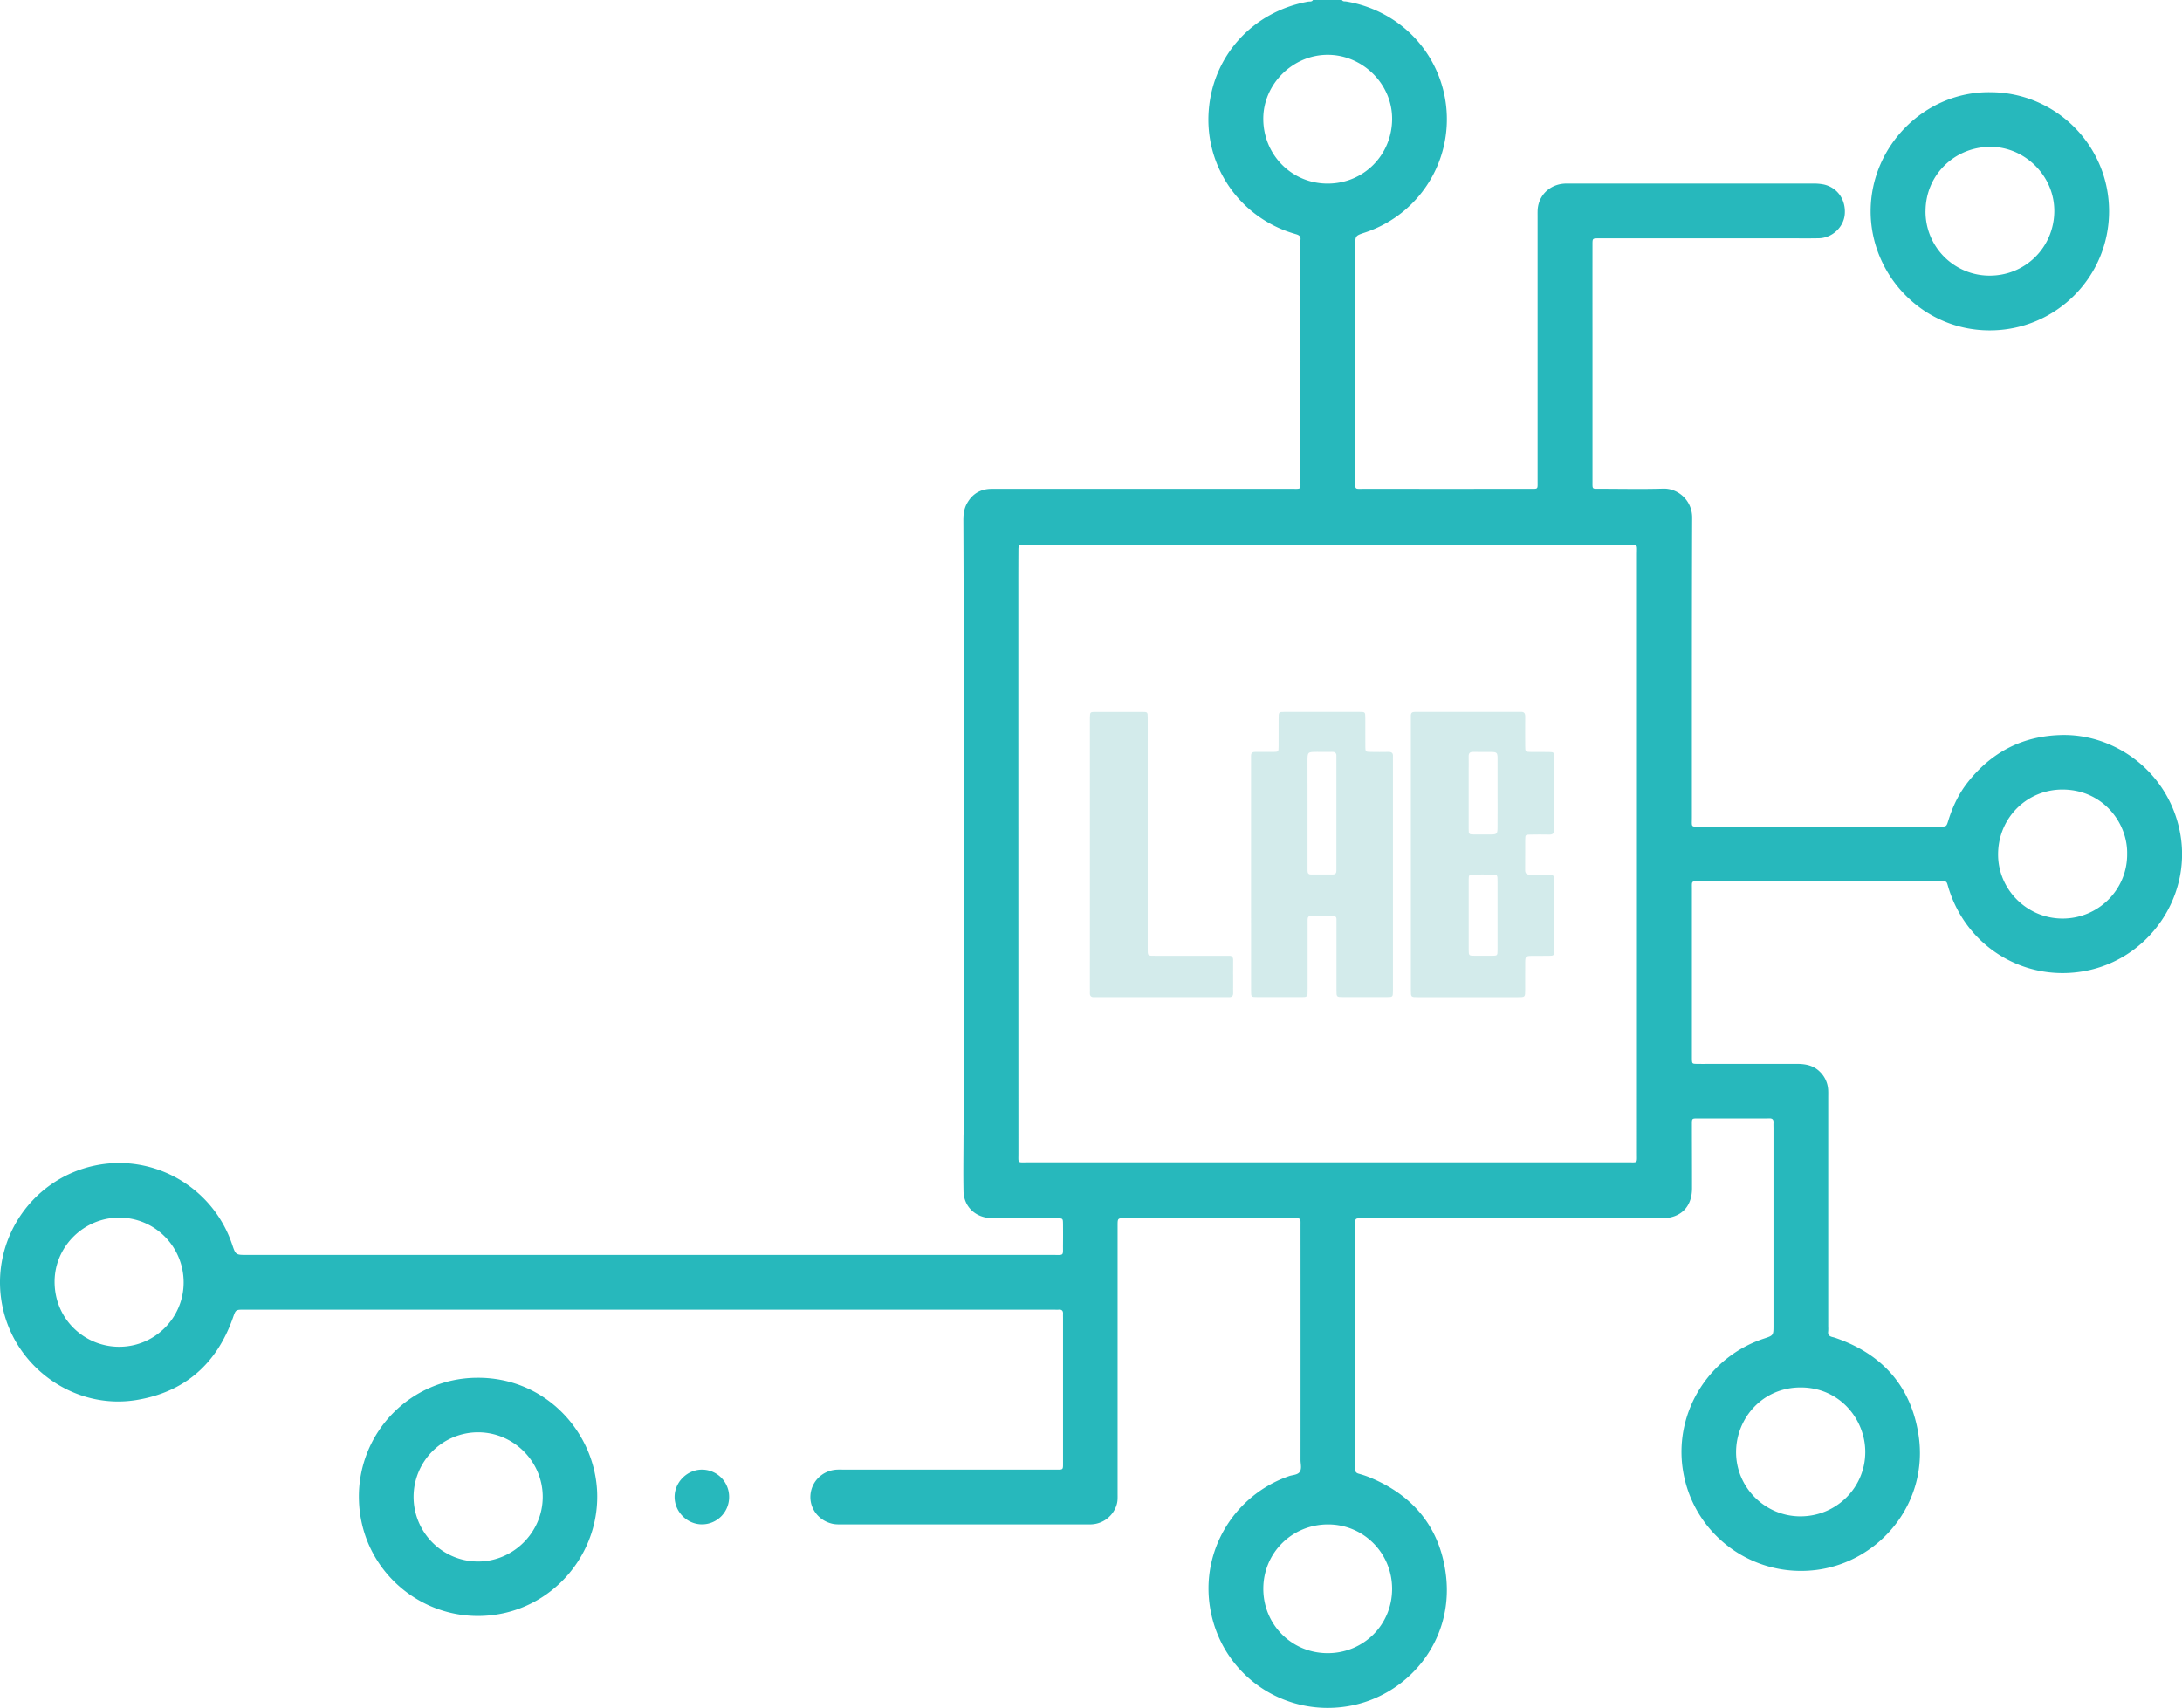 <svg id="Layer_1" data-name="Layer 1" xmlns="http://www.w3.org/2000/svg" viewBox="0 0 3167.46 2479.28"><defs><style>.cls-1{fill:#27b8bc}.cls-2{fill:#d3ebeb}</style></defs><path class="cls-1" d="M1948 0c1.43 2.57 4.07 1.8 6.24 2.17 70.89 11.83 126.56 64.17 141.95 133.38a173.1 173.1 0 01-114.8 202c-14.07 4.66-14.07 4.66-14.07 19.64v339.86c0 14.44-1.22 12.64 13 12.65q119.47.07 238.93 0h2c11.69-.07 10.79 1 10.79-10.77V314.09c0-4.66-.18-9.4.6-13.95 3.19-18.91 18.46-32.2 38.15-33.55 2.65-.19 5.33-.07 8-.07h352.9a71.15 71.15 0 0115.89 1.34c19.73 4.45 32.12 22.13 30.33 43.28-1.59 18.71-18.27 34.34-37.63 34.74-15.32.31-30.65.09-46 .09H2320.4c-8.58.12-8.68.12-8.69 8.87q-.06 63.47 0 126.94v216.91c0 12-.81 10.91 10.61 10.92 30.66 0 61.34.71 92-.21 21.77-.66 42.18 17.38 42.09 42.17-.52 144.94-.38 289.88-.39 434.82 0 15.37-2.2 13.56 14 13.57q171.45.07 342.9 0h4c8.53-.09 8.62-.06 11.35-8.88 6.27-20.23 15.24-39.11 28.43-55.76 34.76-43.88 79.81-67.1 136.17-68.29 80.24-1.69 157.69 56.68 172.41 145.48 15.16 91.53-47.35 180.15-138.89 197.1-86.79 16.07-170.29-34.14-197.22-118.51-4.27-13.35-1.16-11.69-16.23-11.7q-172.44-.06-344.9 0c-13.26 0-12-1.28-12 11.54v245.9c.24 7.24.25 7.39 7.22 7.51 9 .15 18 0 27 0h118c12.72 0 24.49 2.16 33.86 11.79a39.78 39.78 0 0111.72 26.8c.17 3.66.05 7.33.05 11v331.86a50.91 50.91 0 01-.05 7c-.75 5.14 2 7.26 6.44 8.23a49.77 49.77 0 015.73 1.74c66.89 23.55 108.14 70.12 118.95 140 15.48 100-57.84 185.71-150 196.47-94.47 11-179.78-54.83-192.5-148.74-11.1-82 38.65-161 117.78-187.17 14.22-4.69 14.22-4.69 14.22-19.48v-285.79c0-2.67-.16-5.34 0-8 .31-4.58-1.34-6.68-6.27-6.49-8 .3-16 .08-24 .08h-80c-8.08 0-8.16.14-8.15 8.39 0 31 .2 62 .16 93 0 26.68-16 43-42.72 43.48-15.66.28-31.32.06-47 .06h-386.95c-13.37 0-12.32-1-12.32 12.48v344.86c0 2.33.07 4.66 0 7-.09 3.52 1.55 5.43 5 6.41a145.37 145.37 0 0115.16 5c64.89 26.38 103.79 74.21 111.76 143.67 11 96.32-57.47 174.76-142.44 188.86-95 15.78-183.36-46.58-199.8-141.18-14.78-85 35.46-165.48 114.31-192.81 5.29-1.83 12.26-1.62 15.45-6.07 3.42-4.78 1.23-11.61 1.24-17.53q.11-169.43 0-338.86c0-12.45 1.33-12-11.75-12h-242.92c-10.85 0-10.89 0-10.89 10.88v388.84c0 5.3.33 10.62-1.25 15.86a40 40 0 01-35.82 28.81c-3 .22-6 .12-9 .12h-353.89c-4.65 0-9.29.13-13.92-.9-19.77-4.41-33.28-21.75-32-41.28 1.34-20.11 17.27-35.85 37.78-37.24 3.32-.22 6.66-.09 10-.09h306.91c12.88 0 12 1.25 12-11.69v-208.91c0-1.67-.1-3.34 0-5 .3-4.46-1.22-7-6.2-6.59-2.65.22-5.33 0-8 0H354.28c-12.32 0-12.06.1-16.19 11.86-23.49 66.83-70 107.78-139.86 119.29-87.47 14.41-172.64-43.81-193.38-130.08-22.79-94.8 37-189.78 132.25-210.16 85.52-18.29 171.71 31 199.82 114.29 5.19 15.35 5.19 15.35 21.73 15.35h1169.66c16.92 0 14.63 2 14.8-14.92q.15-15 0-30c-.09-8.06-.2-8.21-8.55-8.23-29.33-.08-58.65 0-88-.06a99.35 99.35 0 01-12-.53c-20.81-2.57-35.49-17.88-35.9-38.8-.51-26-.06-52 0-78 0-4.33.29-8.65.29-13v-335.86-352.85q-.08-97.44-.5-194.89c0-8.48 1.2-16.59 5.39-24 7.44-13.28 18.76-20.36 34-20.9 4-.15 8-.05 12-.05h424.87c15 0 13 1.7 13.06-13.49q.08-170.94 0-341.86a39.87 39.87 0 01.05-6c.78-5.12-2-7.05-6.39-8.33-6.06-1.77-12.1-3.74-18-6.07-69.4-27.6-114.48-96.77-108.82-173.15 5.94-80.3 64.53-144 144.19-158.4 2.43-.44 5.47.6 7.11-2.35zm-21.1 1687.26h435.87c15.07 0 13.46 2 13.46-13.09V805.52c0-16.49 2.14-14.5-14.11-14.5q-434.86-.06-869.75 0h-5c-8.85.14-8.94.14-9 8.72q-.15 26.49-.12 53 0 410.83.12 821.66c0 14.58-1.66 12.91 12.64 12.92l435.92-.06zm1160.89-446.58c1.48-45.17-34.55-94.06-93.18-94.51-51.89-.39-93.86 40.73-94.13 93.77-.25 51.49 42.09 93.42 93.39 93.51 51.76.09 93.75-41.38 93.95-92.77zM266.57 1861.93c.13-52.15-41.66-94.29-93.54-94.33-51.17 0-93.9 41.92-93.78 93.26.12 54.93 44.05 94.19 93.7 94.24 51.51.05 93.5-41.77 93.62-93.17zm2346.61 339.34c52.23.19 94.39-41.43 94.52-93.26.13-47.43-37-94-94-93.88-55.27.12-93.22 44.62-93.54 93.39-.35 51.38 41.69 93.57 93.02 93.75zm-592.36 105.46c.14-51.87-41.11-93.6-92.67-93.77-52.42-.17-94.19 41.12-94.29 93.21-.1 51.93 40.86 93.32 92.72 93.69 52.42.38 94.11-40.8 94.24-93.13zm-93.71-2040.2c52.11.07 93-40.94 93.74-92.85.71-51.21-42.25-93.66-92.74-94.1-51.22-.44-94.73 42.56-94.29 93.6.44 51.89 41.41 93.28 93.29 93.35z"/><path class="cls-1" d="M2889 133.85c95.36.11 172.68 77.63 172.59 173-.09 95.66-77.91 173.17-174 172.72-98.48-.46-172.55-82.06-172.1-173.64.51-94.49 78.73-173.15 173.51-172.08zm-93.87 172.54a92.94 92.94 0 0092.88 93.72c52 .17 93.31-41 94.06-92.66.75-51.87-42.86-94.77-93.5-94.27-51.94.52-93.28 41.29-93.4 93.21zM694.76 2345.88c-91.94.56-171.5-72.16-173.72-169.11a172.23 172.23 0 01170.11-176.66c101.6-1.54 173.88 80.67 175.77 169 1.99 93.51-73.08 176.2-172.16 176.77zm-94.4-173.24c-.09 52 41.93 94.25 93.76 94.19 51.07-.06 93.55-42.44 93.72-93.5.18-51.63-42.3-94.13-94-94.08a93.75 93.75 0 00-93.48 93.39zM1058.4 2173.3a39.47 39.47 0 01-39.3 39.57c-21.48 0-39.53-17.82-39.82-39.37-.28-21.75 18.28-40.28 40.12-40.06a39.48 39.48 0 0139 39.86z"/><path class="cls-2" d="M2048.06 1240.59v-193.8c0-2.66.07-5.33 0-8 0-3.85 2-5.33 5.63-5.24h148.91c1.67 0 3.34.11 5 0 4.71-.32 6.51 1.85 6.46 6.5-.14 14.32-.11 28.64 0 43 .06 8.36.18 8.46 8.28 8.57 8.66.12 17.32-.08 26 .07 7.22.12 7.59.35 7.61 7.2.1 35.29 0 70.59.12 105.89 0 5.37-2.34 6.89-7.25 6.78-9-.21-18-.16-27 0-7.38.12-7.67.29-7.74 7.09-.16 14.65.08 29.31-.12 44-.06 5.13 1.86 7.14 7 7 9.32-.24 18.65.11 28-.12 5.05-.12 7.11 1.7 7.09 6.92-.13 34.63 0 69.27-.11 103.9 0 6.84-.4 7.07-7.62 7.19-8.65.15-17.32-.1-26 .1-7 .16-8.15 1.21-8.25 8.21-.18 13.65 0 27.31-.06 41 0 10.61-.06 10.68-10.2 10.68h-145.87c-9.78 0-9.86-.09-9.86-10q-.08-98.53-.02-196.94zm125.85-89c0-17 .09-33.95 0-50.93-.06-7.78-1.08-8.84-8.48-9-9-.19-18 .09-27-.09-4.67-.09-6.61 1.79-6.49 6.48.19 7.32 0 14.65 0 22 0 27.62-.05 55.25 0 82.87 0 8.32.17 8.4 8.31 8.52q12 .18 24 0c8.68-.13 9.55-1 9.6-9.91.15-16.66.06-33.3.06-49.94zM2132 1327.83c0 17-.06 33.9 0 50.86.05 8.61.16 8.67 9.06 8.76 8.31.08 16.63.12 24.93 0 7.66-.13 7.82-.24 7.89-7.93.12-14.3 0-28.59 0-42.89v-57.84c0-9.15-.13-9.19-9.56-9.25-8.31-.06-16.63-.14-24.94 0-7 .14-7.31.38-7.37 7.41-.12 16.97-.01 33.92-.01 50.88zM1816.05 1269.32v-163.85c0-2.67.11-5.33 0-8-.19-4.29 1.88-5.94 6-5.89 8.66.11 17.32.12 26 0 7.78-.12 8-.23 8-7.83.13-13.65 0-27.3.06-41 0-9 .13-9.19 8.66-9.21q54.45-.09 108.91 0c8.07 0 8.18.21 8.24 8.6.1 14-.07 28 .07 42 .08 7 .4 7.29 7.41 7.42q13 .24 26 0c4.51-.09 7 1.45 6.67 6.29-.15 2.32 0 4.66 0 7v333.71c-.17 8.7-.17 8.81-9 8.84q-31.47.1-63 0c-9.95 0-10-.08-10-9.81q-.06-48 0-95.92c0-2.33-.07-4.66 0-7 .06-3.86-2-5.25-5.62-5.23q-15.49.08-31 0c-3.83 0-5.31 2-5.27 5.59.05 5 0 10 0 15v84.92c0 2.66 0 5.33-.11 8s-1.56 4.24-4.34 4.35c-1.33.06-2.67.1-4 .1-21.65 0-43.3.06-65 0-8.49 0-8.61-.17-8.62-9.22q-.11-84.44-.06-168.86zm82-87.79v75.87c0 2.33 0 4.66.05 7 0 3.16 1.36 5 4.74 5h31.95c3.88 0 5.25-2.1 5.16-5.67-.06-2.33 0-4.66 0-7v-152.75c0-2-.12-4 0-6 .33-4.68-1.77-6.6-6.45-6.48-7 .19-14 0-21 0-14.49 0-14.5 0-14.5 14q.09 38.09.1 76.03zM1582.15 1240.14V1048.3c0-2.33-.07-4.67 0-7 .25-7.49.28-7.68 8.13-7.72q34-.13 68 0c7.56 0 7.71.24 7.78 8.05.13 12.66 0 25.32 0 38v295.76c0 12.72-.69 12.11 11.8 12.1h98.94c2.33 0 4.67.14 7 0 4.86-.31 6.34 2.14 6.28 6.66-.15 11.66 0 23.32 0 35 0 4-.16 8 0 12 .23 4.78-2 6.67-6.58 6.34-1.66-.12-3.33 0-5 0h-184.9c-1.67 0-3.34-.12-5 0-4.67.33-6.77-1.75-6.47-6.44.16-2.32 0-4.66 0-7z"/></svg>